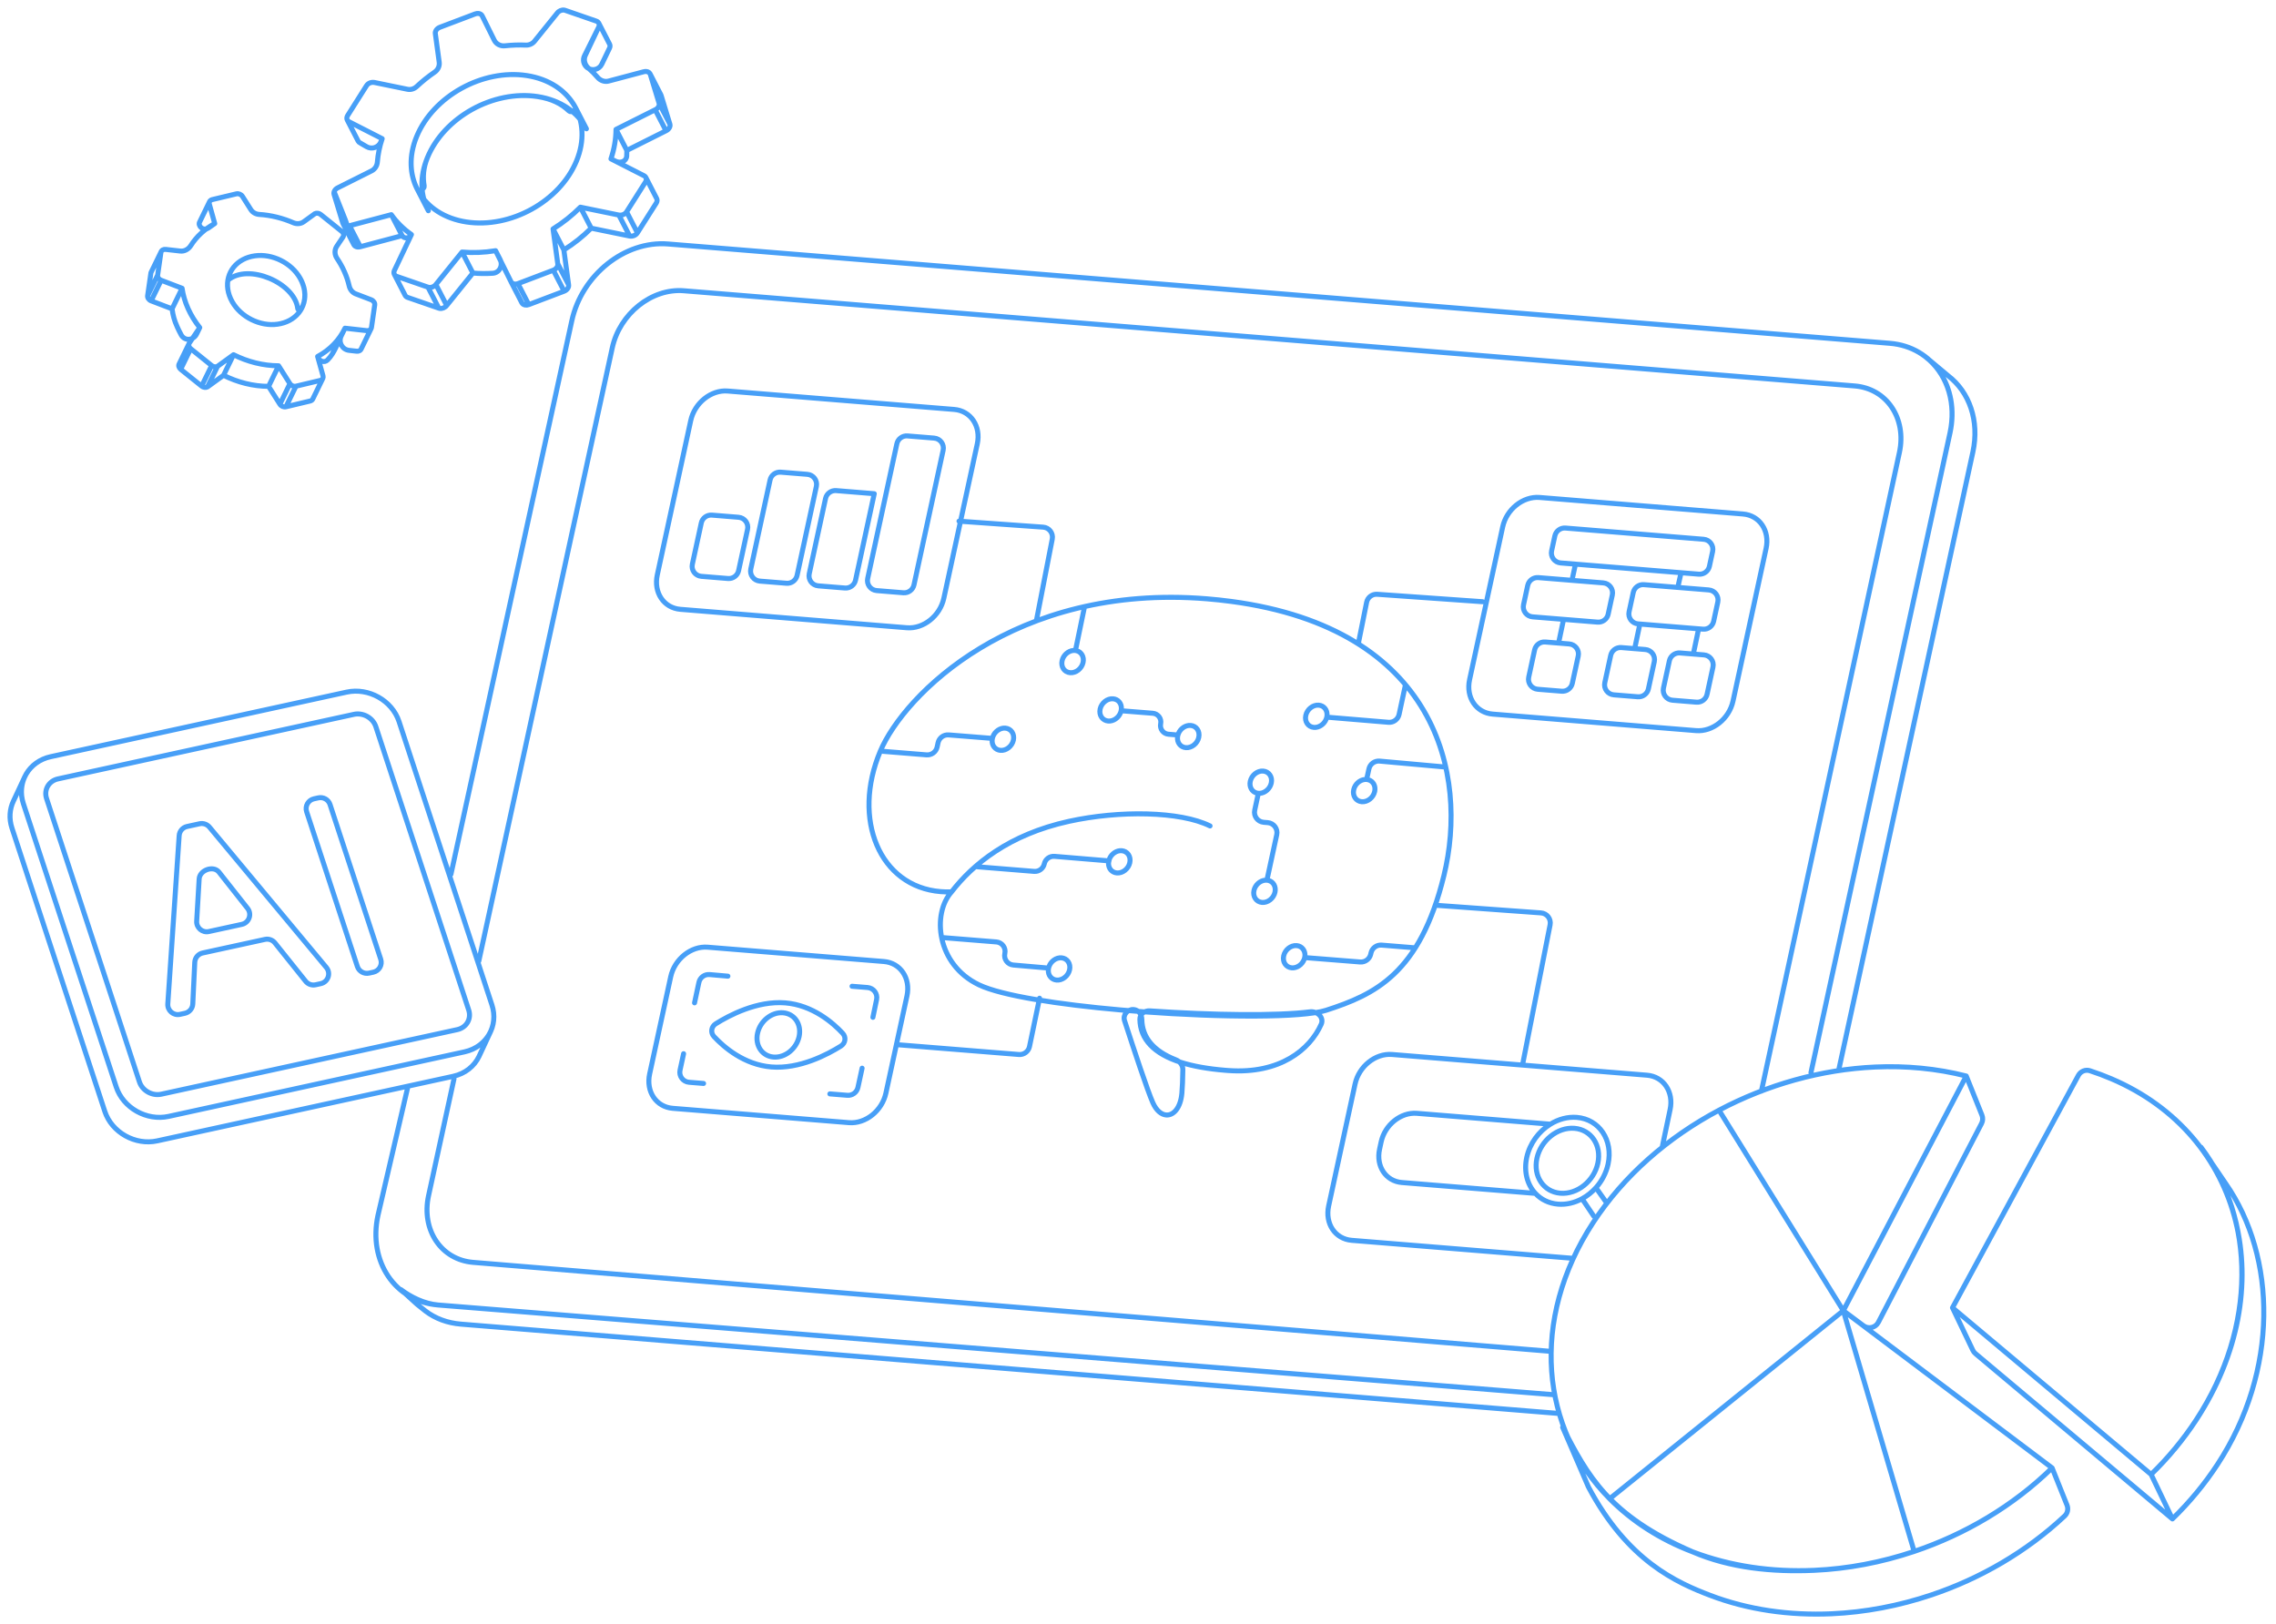 <svg width="227" height="162" viewBox="0 0 227 162" fill="none" xmlns="http://www.w3.org/2000/svg">
<path d="M168.828 154.795C172.539 156.393 176.743 156.82 180.936 156.634M168.828 154.795C160.408 151.171 158.32 147.127 155.852 142.364L158.422 148.315C162.34 155.706 167.247 157.863 170.563 159.128C174.337 160.568 178.478 161.152 182.671 160.967C186.014 160.819 189.391 160.178 192.647 159.082C197.522 157.44 202.123 154.779 205.922 151.213C206.217 150.936 206.306 150.506 206.156 150.131L204.67 146.418M168.828 154.795C165.51 153.534 162.735 151.705 160.542 149.494M168.828 154.795C172.604 156.231 176.743 156.82 180.936 156.634M180.936 156.634C184.279 156.486 187.656 155.844 190.912 154.749M180.936 156.634C184.279 156.486 187.657 155.845 190.912 154.749M190.912 154.749C195.996 153.039 200.781 150.218 204.67 146.418M190.912 154.749L183.846 130.734M204.67 146.418L183.846 130.734M183.846 130.734L185.855 132.234C186.349 132.603 187.057 132.441 187.341 131.893L197.631 112.066C197.765 111.808 197.78 111.504 197.672 111.234L196.107 107.327M183.846 130.734L196.107 107.327M183.846 130.734L171.447 110.738M183.846 130.734L160.542 149.494M196.107 107.327C193.168 106.578 190.105 106.295 187.031 106.431C181.663 106.669 176.265 108.186 171.447 110.738M171.447 110.738C166.373 113.428 161.939 117.267 158.871 121.982C152.57 131.665 153.643 142.526 160.542 149.494M194.734 130.439L207.285 107.274C207.511 106.858 207.997 106.655 208.446 106.803C209.169 107.039 209.875 107.303 210.562 107.596C223.793 113.233 227.609 128.538 219.037 141.637M194.734 130.439L214.545 147.067M194.734 130.439L196.765 134.683C196.827 134.812 196.915 134.926 197.024 135.017L216.669 151.506M214.545 147.067C216.257 145.402 217.767 143.577 219.037 141.637M214.545 147.067L216.669 151.506M214.545 147.067C216.257 145.402 217.766 143.577 219.037 141.637M219.037 141.637C225.16 132.288 224.911 121.542 219.518 114.428L221.981 118.053C227.087 125.385 227.281 136.725 221.162 146.075C219.891 148.016 218.382 149.841 216.669 151.506M194.486 43.186C195.48 38.599 192.798 34.594 188.489 34.243L66.623 24.335C62.319 23.985 58.021 27.422 57.027 32.01L44.974 87.208M43.693 130.168C39.389 129.818 36.703 125.813 37.697 121.226L40.649 108.528M192.449 35.932L194.305 37.484C196.407 39.094 197.446 41.959 196.766 45.095L183.4 106.674M192.449 35.932L192.023 35.575C192.171 35.688 192.313 35.807 192.449 35.932ZM192.449 35.932C194.263 37.588 195.117 40.269 194.485 43.186L180.619 106.983M155.282 140.972L45.974 132.077C44.613 131.967 43.402 131.511 42.43 130.766L41.592 130.096L39.98 128.628C40.952 129.372 42.332 130.058 43.693 130.168L154.973 139.118M175.675 108.837L189.439 45.141C190.178 41.731 188.184 38.757 184.984 38.497L68.194 29.001C64.994 28.741 61.803 31.293 61.064 34.703L47.755 95.86M154.664 134.792L47.196 125.917C43.996 125.657 42.003 122.679 42.742 119.268L45.283 107.601M156.826 125.508L134.814 123.718C133.162 123.584 132.133 122.05 132.515 120.289L135.15 108.127C135.531 106.366 137.179 105.045 138.831 105.179L164.271 107.247C165.923 107.382 166.951 108.921 166.569 110.682L165.787 114.399M154.629 112.132L141.313 111.049C139.716 110.919 138.12 112.195 137.751 113.898L137.592 114.632C137.223 116.335 138.22 117.822 139.818 117.952L153.131 119.034M154.629 112.132C153.479 112.843 152.574 114.045 152.269 115.454C151.964 116.863 152.325 118.165 153.131 119.034M154.629 112.132C155.429 111.637 156.346 111.38 157.265 111.455C159.506 111.637 160.902 113.726 160.385 116.114C160.193 116.999 159.766 117.801 159.19 118.451C158.787 118.906 158.312 119.286 157.794 119.568C157.051 119.973 156.221 120.177 155.39 120.109C154.47 120.034 153.693 119.639 153.131 119.034M157.847 119.652L158.962 121.314M160.224 119.96L159.298 118.648M95.648 51.984L104.039 52.581C104.638 52.624 105.064 53.181 104.949 53.77L103.372 61.871M89.468 104.202L101.62 105.182C102.122 105.223 102.576 104.883 102.679 104.389L103.681 99.568M143.231 90.298L153.692 91.058C154.291 91.101 154.717 91.659 154.601 92.248L151.883 106.056M87.197 49.245L83.395 48.936C82.896 48.896 82.443 49.231 82.337 49.721L80.711 57.227C80.583 57.818 81.004 58.386 81.607 58.435L84.27 58.652C84.77 58.693 85.222 58.357 85.329 57.867L87.195 49.247M135.507 64.034L136.302 60.077C136.401 59.584 136.851 59.241 137.353 59.276L147.866 60.018M157.131 56.274L156.781 57.889M167.664 57.127L167.362 58.472M155.454 64.105L155.919 61.902M163.035 64.704L163.501 62.501M168.893 65.198L169.358 62.994M94.906 88.96C94.535 88.974 94.173 88.966 93.823 88.937C87.719 88.441 84.942 81.707 87.796 74.933C90.155 69.333 101.167 58.167 120.367 59.728C121.161 59.792 121.969 59.878 122.791 59.988C143.244 62.713 146.497 77.207 144.006 87.355C141.605 97.142 137.101 99.207 132.252 100.773C129.892 101.535 121.812 101.5 113.94 100.914C113.567 100.886 112.115 100.768 111.763 100.737C105.6 100.194 99.912 99.32 97.644 98.236C93.366 96.196 92.957 91.111 94.906 88.96ZM94.906 88.96C97.026 86.21 100.613 83.239 106.622 81.922C111.668 80.817 117.709 80.91 120.685 82.385M108.127 60.712L107.261 64.889M88.089 74.943L92.409 75.294C92.909 75.335 93.361 75 93.468 74.51L93.559 74.088C93.666 73.599 94.118 73.264 94.617 73.304L98.976 73.653M98.976 73.653C98.99 73.592 99.008 73.532 99.029 73.475C99.226 72.953 99.746 72.585 100.267 72.628C100.843 72.675 101.205 73.21 101.072 73.824C100.939 74.434 100.361 74.893 99.785 74.846C99.263 74.804 98.917 74.364 98.952 73.831C98.955 73.773 98.963 73.713 98.976 73.653ZM111.818 70.894L114.977 71.145C115.5 71.187 115.868 71.678 115.76 72.191V72.191C115.652 72.704 116.019 73.195 116.541 73.237L117.482 73.314M111.818 70.894C111.805 70.956 111.787 71.015 111.766 71.073C111.569 71.594 111.049 71.962 110.531 71.92C109.952 71.873 109.59 71.337 109.723 70.724C109.856 70.114 110.434 69.654 111.013 69.702C111.533 69.744 111.878 70.183 111.843 70.717C111.84 70.775 111.831 70.834 111.818 70.894ZM94.115 93.529L99.373 93.954C99.946 94.001 100.346 94.544 100.219 95.106V95.106C100.093 95.665 100.489 96.207 101.061 96.257L104.58 96.562M97.333 86.445L103.14 86.917C103.618 86.956 104.051 86.635 104.154 86.167V86.167C104.256 85.697 104.691 85.377 105.169 85.417L110.602 85.869M141.157 94.544L137.797 94.271C137.3 94.23 136.849 94.562 136.74 95.049L136.711 95.175C136.603 95.661 136.153 95.993 135.656 95.954L130.125 95.513M125.502 79.13L125.14 80.814C125.013 81.404 125.434 81.971 126.035 82.021L126.442 82.054C127.044 82.104 127.465 82.672 127.337 83.262L126.357 87.796M126.357 87.796C126.299 87.791 126.241 87.792 126.184 87.797C125.667 87.842 125.186 88.269 125.066 88.821C124.934 89.431 125.295 89.967 125.875 90.014C126.454 90.061 127.029 89.602 127.162 88.992C127.282 88.439 127.002 87.949 126.521 87.823C126.469 87.81 126.414 87.8 126.357 87.796ZM144.154 76.507L137.598 75.917C137.096 75.872 136.639 76.207 136.531 76.699L136.305 77.735M140.171 68.327L139.541 71.26C139.435 71.752 138.981 72.088 138.48 72.046L132.363 71.536M84.981 98.376L86.53 98.502C87.129 98.551 87.55 99.113 87.428 99.702L87.06 101.475M85.983 106.547L85.567 108.467C85.461 108.957 85.009 109.292 84.509 109.252L82.767 109.11M70.171 108.07L68.72 107.952C68.118 107.903 67.696 107.334 67.824 106.743L68.179 105.102M69.271 100.029L69.705 97.996C69.81 97.502 70.268 97.164 70.771 97.208L72.598 97.369M46.331 104.918L16.818 111.356C14.624 111.834 12.278 110.514 11.589 108.412L2.329 80.154M46.331 104.918C47.532 104.656 48.443 103.908 48.908 102.941L47.771 105.381C47.306 106.349 46.395 107.096 45.193 107.358L15.681 113.796C13.487 114.275 11.141 112.954 10.452 110.853L1.192 82.594C0.88 81.643 0.961 80.692 1.345 79.892L2.483 77.452C2.098 78.252 2.017 79.202 2.329 80.154M46.331 104.918C48.526 104.439 49.751 102.34 49.062 100.238L39.802 71.979C39.113 69.877 36.767 68.558 34.572 69.037L5.06 75.475C2.866 75.954 1.64 78.052 2.329 80.154M34.84 12.159L38.117 13.832M34.84 12.159C34.747 12.117 34.679 12.053 34.638 11.975L35.717 14.069C35.757 14.147 35.826 14.212 35.919 14.254L36.56 14.629C37.086 14.938 37.764 14.707 37.992 14.141L38.117 13.832M34.84 12.159C34.589 12.046 34.519 11.767 34.679 11.515L36.556 8.546C36.706 8.31 37.009 8.173 37.329 8.224L40.636 8.904C40.967 8.972 41.308 8.866 41.555 8.636C42.11 8.116 42.712 7.633 43.35 7.196C43.675 6.974 43.857 6.592 43.805 6.203L43.421 3.371C43.372 3.12 43.566 2.838 43.865 2.724L47.393 1.388C47.514 1.342 47.636 1.329 47.746 1.346C47.907 1.37 48.039 1.458 48.098 1.596L49.295 4.008C49.49 4.401 49.918 4.617 50.354 4.569C51.056 4.492 51.752 4.468 52.435 4.499C52.768 4.514 53.093 4.379 53.303 4.12L55.579 1.301C55.738 1.086 56.023 0.969 56.269 1.007C56.303 1.012 56.336 1.02 56.367 1.031L59.476 2.107C59.74 2.199 59.839 2.466 59.702 2.726M38.117 13.832C37.857 14.606 37.698 15.387 37.638 16.157C37.609 16.531 37.401 16.873 37.065 17.042L33.705 18.725C33.412 18.86 33.246 19.148 33.32 19.393L34.189 22.25C34.238 22.409 34.38 22.514 34.557 22.541M59.702 2.726C59.78 2.578 59.782 2.426 59.719 2.307L60.798 4.402C60.86 4.521 60.859 4.672 60.781 4.82L60.019 6.404C59.752 6.96 59.037 7.122 58.555 6.737V6.737C58.203 6.455 58.094 5.966 58.295 5.561L59.702 2.726ZM59.702 2.726L58.381 5.516C58.172 5.958 58.317 6.481 58.688 6.798C59.018 7.081 59.322 7.387 59.598 7.713C59.869 8.034 60.294 8.195 60.699 8.087L64.19 7.16C64.296 7.128 64.399 7.121 64.493 7.136C64.671 7.163 64.812 7.267 64.861 7.426M41.643 18.925L42.721 21.02C41.931 19.512 41.84 17.638 42.633 15.714M41.643 18.925C40.853 17.418 40.761 15.543 41.555 13.619M41.643 18.925V18.925C41.814 19.14 42.357 18.832 42.309 18.561C42.153 17.678 42.211 16.737 42.633 15.714M42.633 15.714C44.296 11.681 49.212 8.959 53.615 9.632M53.615 9.632C55.917 9.984 57.622 11.195 58.488 12.847L57.409 10.752M53.615 9.632C55.02 9.847 56.004 10.344 56.753 11.074C56.946 11.261 57.48 11.011 57.409 10.752V10.752M57.409 10.752C56.543 9.1 54.838 7.89 52.536 7.537M52.536 7.537C48.134 6.864 43.217 9.587 41.555 13.619M52.536 7.537C56.938 8.211 59.16 12.026 57.497 16.058C55.835 20.09 50.918 22.813 46.516 22.14C42.114 21.466 39.892 17.652 41.555 13.619M35.939 24.61C35.834 24.642 35.73 24.649 35.636 24.635C35.484 24.612 35.358 24.532 35.295 24.411L34.216 22.316C34.28 22.438 34.406 22.517 34.557 22.541M35.939 24.61L34.86 22.515M35.939 24.61L40.106 23.506M34.86 22.515C34.755 22.548 34.651 22.555 34.557 22.541M34.86 22.515L39.028 21.411M40.106 23.506L39.028 21.411M40.106 23.506V23.506C40.336 23.861 40.847 23.774 41.034 23.394V23.394M39.028 21.411C39.563 22.172 40.239 22.84 41.034 23.394M66.811 12.379L65.939 9.521C65.932 9.497 65.923 9.475 65.912 9.453L64.833 7.359C64.844 7.38 64.853 7.403 64.861 7.426M66.811 12.379L65.732 10.285M66.811 12.379C66.886 12.622 66.716 12.912 66.424 13.045M65.732 10.285L64.861 7.426M65.732 10.285C65.807 10.527 65.638 10.817 65.346 10.95M41.034 23.394L39.349 26.949C39.212 27.209 39.31 27.478 39.574 27.57M61.438 12.909L62.517 15.004M61.438 12.909L65.346 10.95M61.438 12.909C61.432 13.876 61.262 14.865 60.935 15.845M62.517 15.004L66.424 13.045M62.517 15.004C62.517 15.188 62.517 15.374 62.506 15.558C62.474 16.111 61.875 16.325 61.381 16.073L60.935 15.845M66.424 13.045L65.346 10.95M60.935 15.845L64.212 17.517C64.462 17.629 64.531 17.91 64.373 18.162M46.085 25.14L47.164 27.235M46.085 25.14C47.17 25.237 48.297 25.192 49.43 25.006M46.085 25.14L43.473 28.376M47.164 27.235C47.811 27.293 48.474 27.3 49.144 27.257C49.821 27.213 50.19 26.482 49.879 25.879L49.43 25.006M47.164 27.235L44.552 30.47M49.43 25.006L50.955 28.079C51.014 28.218 51.147 28.306 51.308 28.331M39.574 27.57L42.686 28.644M39.574 27.57C39.461 27.531 39.379 27.459 39.332 27.37L40.411 29.465C40.457 29.554 40.54 29.625 40.653 29.665L43.764 30.739M42.686 28.644L43.764 30.739M42.686 28.644C42.717 28.655 42.75 28.663 42.783 28.668C43.029 28.706 43.313 28.589 43.473 28.376M43.764 30.739C43.796 30.75 43.829 30.758 43.862 30.763C44.108 30.8 44.392 30.684 44.552 30.47M43.473 28.376L44.552 30.47M55.158 22.834L56.237 24.929M55.158 22.834C56.16 22.209 57.077 21.479 57.885 20.665M55.158 22.834L55.629 26.304M56.237 24.929C57.238 24.304 58.156 23.573 58.964 22.759M56.237 24.929L56.708 28.399M58.964 22.759L57.885 20.665M58.964 22.759L62.803 23.546M57.885 20.665L61.724 21.451M62.803 23.546L61.724 21.451M62.803 23.546C63.12 23.597 63.424 23.459 63.574 23.223M61.724 21.451C62.042 21.502 62.345 21.365 62.495 21.129M64.373 18.162C64.473 18.003 64.482 17.833 64.413 17.701L65.491 19.795C65.561 19.927 65.551 20.098 65.452 20.257L63.574 23.223M64.373 18.162L62.495 21.129M63.574 23.223L62.495 21.129M52.738 30.384C52.617 30.43 52.496 30.442 52.387 30.426C52.237 30.403 52.111 30.324 52.047 30.202L50.968 28.108C51.033 28.23 51.158 28.308 51.308 28.331M52.738 30.384L51.659 28.289M52.738 30.384L56.265 29.046M51.659 28.289C51.539 28.335 51.417 28.348 51.308 28.331M51.659 28.289L55.186 26.951M55.629 26.304L56.708 28.399M55.629 26.304C55.678 26.556 55.486 26.837 55.186 26.951M56.708 28.399C56.757 28.651 56.564 28.931 56.265 29.046M56.265 29.046L55.186 26.951M20.881 20.373C20.852 20.268 20.866 20.166 20.915 20.084L19.916 22.137C19.867 22.219 19.853 22.32 19.881 22.425V22.425C19.994 22.812 20.454 22.974 20.784 22.742L21.417 22.298M20.881 20.373L21.417 22.298M20.881 20.373C20.832 20.197 20.905 20.03 21.059 19.949C21.091 19.932 21.126 19.918 21.165 19.91L23.576 19.335C23.797 19.282 24.056 19.389 24.181 19.588L25.017 20.908C25.2 21.196 25.517 21.368 25.858 21.389C27.019 21.461 28.173 21.75 29.252 22.217C29.595 22.366 29.993 22.337 30.296 22.118L31.401 21.316C31.572 21.226 31.812 21.254 31.986 21.395L34.076 23.074C34.268 23.227 34.325 23.467 34.21 23.64L33.584 24.572C33.341 24.935 33.366 25.411 33.611 25.772C33.89 26.184 34.134 26.618 34.338 27.073C34.557 27.559 34.718 28.044 34.828 28.524C34.908 28.878 35.145 29.183 35.484 29.313L37.022 29.901C37.252 29.99 37.402 30.209 37.373 30.415L37.048 32.667C37.03 32.784 36.959 32.877 36.856 32.932M21.417 22.298C20.402 22.845 19.595 23.602 19.03 24.497C18.802 24.858 18.401 25.089 17.977 25.041L16.519 24.876C16.415 24.865 16.318 24.883 16.239 24.925C16.137 24.979 16.066 25.072 16.048 25.19M34.408 32.736L36.577 32.981C36.681 32.992 36.778 32.973 36.856 32.932M34.408 32.736L34.029 33.516C33.727 34.137 34.13 34.87 34.816 34.947L35.578 35.033C35.682 35.044 35.779 35.026 35.857 34.984C35.919 34.951 35.97 34.904 36.004 34.846L37.003 32.794C36.969 32.852 36.918 32.899 36.856 32.932M34.408 32.736C33.853 33.904 32.921 34.892 31.679 35.559M29.929 27.747C30.557 28.851 30.538 29.996 30.024 30.872C30.021 30.878 30.017 30.884 30.012 30.889V30.889C29.921 31.003 29.713 30.924 29.696 30.779C29.405 28.224 24.758 26.214 22.727 27.955M29.929 27.747C29.063 26.221 27.151 25.277 25.419 25.519C24.975 25.581 24.576 25.71 24.229 25.894C22.748 26.678 22.218 28.442 23.166 30.109C24.033 31.635 25.945 32.579 27.677 32.338C28.122 32.276 28.522 32.146 28.869 31.962C30.349 31.179 30.878 29.415 29.929 27.747ZM31.679 35.559C32.747 34.985 33.586 34.174 34.153 33.215M31.679 35.559V35.559C31.807 36.019 32.338 36.241 32.673 35.901C33.379 35.187 33.67 34.209 34.153 33.215M31.679 35.559L32.215 37.484C32.265 37.661 32.19 37.827 32.037 37.908M33.154 35.267L34.153 33.215M16.048 25.19C16.055 25.143 16.07 25.1 16.093 25.062L15.094 27.115C15.072 27.153 15.056 27.195 15.049 27.242L14.724 29.494M16.048 25.19L15.723 27.441M15.723 27.441L14.724 29.494M15.723 27.441C15.694 27.648 15.842 27.868 16.074 27.955M14.724 29.494C14.695 29.7 14.843 29.92 15.075 30.008M16.074 27.955L15.075 30.008M16.074 27.955L18.161 28.754M15.075 30.008L17.162 30.806M17.162 30.806L18.161 28.754M17.162 30.806C17.258 31.474 17.371 31.929 17.677 32.61C17.788 32.857 17.922 33.128 18.07 33.401C18.419 34.047 19.294 33.968 19.615 33.308L19.922 32.676M18.161 28.754C18.256 29.422 18.451 30.102 18.758 30.783C19.063 31.462 19.457 32.096 19.922 32.676M19.922 32.676L18.886 34.216C18.771 34.389 18.827 34.629 19.02 34.782M29.518 38.522L31.931 37.947C31.97 37.938 32.005 37.925 32.037 37.908M29.518 38.522L28.519 40.574M29.518 38.522C29.297 38.575 29.04 38.467 28.915 38.269M32.037 37.908C32.1 37.875 32.149 37.828 32.182 37.772L31.183 39.824C31.15 39.88 31.101 39.927 31.038 39.96C31.006 39.977 30.971 39.99 30.932 39.999L28.519 40.574M28.519 40.574C28.298 40.627 28.041 40.52 27.916 40.321M27.786 36.485L26.787 38.538M27.786 36.485L28.915 38.269M27.786 36.485C26.242 36.481 24.69 36.084 23.293 35.382M26.787 38.538L27.916 40.321M26.787 38.538C25.243 38.533 23.691 38.137 22.294 37.434M27.916 40.321L28.915 38.269M23.293 35.382L22.294 37.434M23.293 35.382L21.695 36.54M22.294 37.434L20.695 38.592M18.021 36.835C17.834 36.686 17.775 36.456 17.877 36.284L18.876 34.232C18.774 34.404 18.833 34.633 19.02 34.782M18.021 36.835L19.02 34.782M18.021 36.835L20.11 38.513M19.02 34.782L21.109 36.461M21.695 36.54L20.695 38.592M21.695 36.54C21.523 36.631 21.284 36.602 21.109 36.461M20.695 38.592C20.524 38.683 20.285 38.654 20.11 38.513M20.11 38.513L21.109 36.461M157.029 112.544C155.349 112.408 153.675 113.747 153.287 115.537C152.9 117.322 153.946 118.883 155.626 119.019C157.301 119.156 158.976 117.816 159.362 116.031C159.75 114.241 158.704 112.681 157.029 112.544ZM95.168 40.84L72.573 39.003C70.925 38.869 69.273 40.19 68.891 41.951L65.555 57.348C65.174 59.109 66.207 60.643 67.855 60.777L90.45 62.615C92.103 62.749 93.754 61.433 94.135 59.672L97.471 44.275C97.853 42.514 96.82 40.975 95.168 40.84ZM173.841 51.269L153.551 49.619C151.898 49.485 150.252 50.801 149.871 52.562L146.571 67.793C146.189 69.554 147.217 71.093 148.869 71.228L169.159 72.877C170.812 73.012 172.464 71.691 172.845 69.93L176.145 54.698C176.527 52.937 175.494 51.403 173.841 51.269ZM114.98 109.994C114.447 108.797 113.075 104.624 112.156 101.801C111.969 101.227 112.466 100.65 113.068 100.698V100.698C113.561 100.738 113.872 101.192 113.881 101.687C113.916 103.477 115.035 104.839 117.283 105.715C117.692 105.874 117.979 106.259 117.973 106.699C117.958 107.645 117.929 108.466 117.878 109.035C117.746 110.516 117.041 111.274 116.309 111.214C115.824 111.175 115.329 110.777 114.98 109.994ZM117.802 105.974C115.073 105.113 113.72 103.654 113.688 101.674C113.68 101.157 114.154 100.794 114.67 100.83C121.023 101.267 127.365 101.341 130.644 100.927C131.386 100.833 132.077 101.488 131.771 102.17C130.631 104.71 127.647 107.145 122.535 106.782C122.423 106.774 122.311 106.765 122.202 106.757C120.466 106.615 119.002 106.352 117.802 105.974ZM107.217 64.881C107.159 64.876 107.102 64.877 107.044 64.882C106.527 64.927 106.049 65.355 105.929 65.906C105.796 66.52 106.155 67.052 106.734 67.099C107.314 67.146 107.888 66.69 108.022 66.077C108.142 65.523 107.862 65.034 107.381 64.908C107.329 64.895 107.274 64.885 107.217 64.881ZM118.754 72.36C118.253 72.319 117.754 72.655 117.542 73.144C117.508 73.22 117.482 73.3 117.464 73.382C117.456 73.421 117.449 73.46 117.445 73.498C117.378 74.061 117.73 74.531 118.272 74.575C118.849 74.622 119.426 74.166 119.559 73.553C119.693 72.939 119.33 72.407 118.754 72.36ZM125.985 76.911C125.409 76.865 124.832 77.321 124.698 77.934C124.578 78.487 124.86 78.976 125.339 79.102C125.391 79.116 125.446 79.125 125.503 79.13C125.56 79.134 125.618 79.134 125.676 79.129C126.193 79.083 126.673 78.656 126.793 78.104C126.927 77.491 126.564 76.958 125.985 76.911ZM131.525 70.337C130.946 70.29 130.368 70.749 130.234 71.362C130.102 71.972 130.463 72.508 131.043 72.555C131.562 72.598 132.083 72.228 132.278 71.708C132.299 71.651 132.317 71.593 132.33 71.533C132.343 71.472 132.351 71.411 132.355 71.352C132.388 70.817 132.044 70.379 131.525 70.337ZM136.301 77.75C136.243 77.745 136.185 77.746 136.128 77.751C135.611 77.796 135.134 78.221 135.014 78.773C134.88 79.386 135.239 79.921 135.818 79.969C136.397 80.016 136.973 79.556 137.106 78.943C137.226 78.391 136.947 77.905 136.467 77.778C136.414 77.764 136.359 77.755 136.301 77.75ZM129.32 94.32C128.741 94.273 128.164 94.729 128.03 95.342C127.897 95.956 128.259 96.491 128.838 96.538C129.356 96.581 129.877 96.213 130.073 95.691C130.094 95.633 130.112 95.574 130.126 95.513C130.139 95.452 130.147 95.393 130.151 95.335C130.186 94.8 129.84 94.362 129.32 94.32ZM105.871 95.54C105.349 95.497 104.828 95.867 104.633 96.387C104.612 96.444 104.594 96.502 104.581 96.562C104.568 96.623 104.559 96.684 104.556 96.743C104.522 97.277 104.867 97.716 105.388 97.758C105.964 97.805 106.543 97.346 106.676 96.733C106.809 96.123 106.447 95.587 105.871 95.54ZM111.877 84.854C111.378 84.813 110.88 85.148 110.666 85.634C110.647 85.678 110.634 85.724 110.624 85.771L110.577 85.983C110.566 86.032 110.559 86.083 110.559 86.133C110.561 86.632 110.897 87.032 111.394 87.072C111.97 87.119 112.549 86.66 112.681 86.05C112.815 85.437 112.453 84.901 111.877 84.854ZM88.159 95.907L70.575 94.478C68.927 94.344 67.276 95.665 66.894 97.426L64.793 107.121C64.412 108.882 65.445 110.416 67.093 110.55L84.676 111.98C86.329 112.114 87.975 110.798 88.357 109.037L90.457 99.341C90.839 97.581 89.811 96.041 88.159 95.907ZM78.318 100.032C75.506 99.804 72.716 101.282 71.39 102.115C70.933 102.402 70.844 103 71.212 103.394C72.172 104.427 74.199 106.202 76.933 106.425C79.749 106.654 82.54 105.176 83.866 104.342C84.323 104.056 84.412 103.458 84.044 103.063C83.083 102.031 81.055 100.255 78.318 100.032ZM77.148 105.437C76.004 105.344 75.29 104.28 75.555 103.06C75.819 101.84 76.961 100.927 78.105 101.02C79.25 101.113 79.963 102.177 79.699 103.397C79.435 104.617 78.293 105.53 77.148 105.437ZM46.747 100.744L37.487 72.485C37.198 71.604 36.219 71.053 35.299 71.253L5.787 77.691C4.867 77.892 4.355 78.769 4.644 79.65L13.904 107.908C14.193 108.789 15.172 109.34 16.092 109.139L45.605 102.701C46.525 102.5 47.036 101.625 46.747 100.744ZM19.863 87.679L19.616 91.883C19.578 92.544 20.181 93.06 20.828 92.918L24.118 92.201C24.84 92.043 25.148 91.184 24.69 90.604L22.216 87.469C22.089 87.308 21.965 87.151 21.845 86.997C21.292 86.29 19.908 86.783 19.863 87.679V87.679ZM33.355 19.197L34.213 21.812L35.315 24.416L34.444 21.938L33.355 19.197ZM77.862 47.097L80.525 47.313C81.128 47.362 81.549 47.931 81.421 48.522L79.499 57.393C79.393 57.883 78.941 58.219 78.441 58.178L75.778 57.962C75.175 57.913 74.753 57.344 74.881 56.753L76.803 47.882C76.909 47.392 77.362 47.056 77.862 47.097ZM165.907 68.636L166.497 65.913C166.603 65.424 167.056 65.088 167.555 65.129L169.949 65.323C170.552 65.372 170.974 65.941 170.846 66.532L170.256 69.254C170.15 69.744 169.697 70.079 169.197 70.039L166.803 69.844C166.201 69.795 165.779 69.227 165.907 68.636ZM161.704 64.591L164.098 64.786C164.7 64.835 165.122 65.403 164.994 65.994L164.404 68.716C164.298 69.207 163.846 69.542 163.346 69.501L160.952 69.307C160.349 69.258 159.928 68.689 160.056 68.098L160.645 65.376C160.751 64.886 161.204 64.55 161.704 64.591ZM153.427 57.613L159.911 58.141C160.513 58.19 160.935 58.758 160.807 59.349L160.391 61.269C160.285 61.759 159.832 62.095 159.333 62.054L152.849 61.527C152.246 61.478 151.824 60.909 151.952 60.318L152.368 58.398C152.475 57.908 152.927 57.573 153.427 57.613ZM19.424 95.986L19.228 100.141C19.207 100.593 18.884 100.974 18.442 101.071L17.947 101.179C17.297 101.32 16.692 100.799 16.736 100.134L17.87 83.35C17.899 82.906 18.219 82.535 18.654 82.44L19.909 82.166C20.273 82.087 20.652 82.217 20.89 82.503L32.546 96.498C33.026 97.075 32.724 97.955 31.991 98.115L31.475 98.228C31.103 98.309 30.718 98.172 30.481 97.875L27.422 94.052C27.184 93.755 26.799 93.619 26.428 93.7L20.21 95.056C19.768 95.153 19.445 95.534 19.424 95.986ZM170.431 58.844L163.952 58.317C163.452 58.276 163 58.612 162.894 59.102L162.478 61.022C162.35 61.613 162.771 62.181 163.374 62.23L169.853 62.757C170.353 62.798 170.805 62.462 170.912 61.972L171.328 60.052C171.456 59.461 171.034 58.893 170.431 58.844ZM169.432 57.271L155.649 56.151C155.046 56.102 154.624 55.533 154.752 54.942L155.075 53.455C155.181 52.965 155.633 52.63 156.133 52.67L169.916 53.791C170.519 53.84 170.94 54.408 170.812 54.999L170.49 56.486C170.384 56.976 169.931 57.312 169.432 57.271ZM90.099 59.126L87.436 58.909C86.833 58.86 86.412 58.292 86.54 57.701L89.449 44.267C89.555 43.777 90.007 43.441 90.507 43.482L93.17 43.699C93.773 43.748 94.195 44.316 94.067 44.907L91.157 58.341C91.051 58.831 90.599 59.166 90.099 59.126ZM156.51 64.231L154.116 64.036C153.617 63.995 153.164 64.331 153.058 64.821L152.468 67.543C152.34 68.134 152.762 68.703 153.364 68.751L155.758 68.946C156.258 68.987 156.711 68.651 156.817 68.161L157.407 65.439C157.535 64.848 157.113 64.279 156.51 64.231ZM37.237 96.971L36.804 97.065C36.303 97.174 35.8 96.887 35.641 96.399L30.583 80.965C30.398 80.402 30.741 79.803 31.32 79.677L31.753 79.582C32.254 79.473 32.757 79.761 32.916 80.248L37.974 95.682C38.159 96.245 37.816 96.844 37.237 96.971ZM72.607 57.704L69.948 57.487C69.346 57.438 68.924 56.87 69.052 56.279L69.944 52.165C70.05 51.675 70.502 51.34 71.002 51.38L73.66 51.596C74.263 51.645 74.685 52.214 74.557 52.805L73.665 56.919C73.559 57.409 73.107 57.744 72.607 57.704Z" stroke="#479FF7" stroke-width="0.5" stroke-linecap="round" stroke-linejoin="round"/>
</svg>
